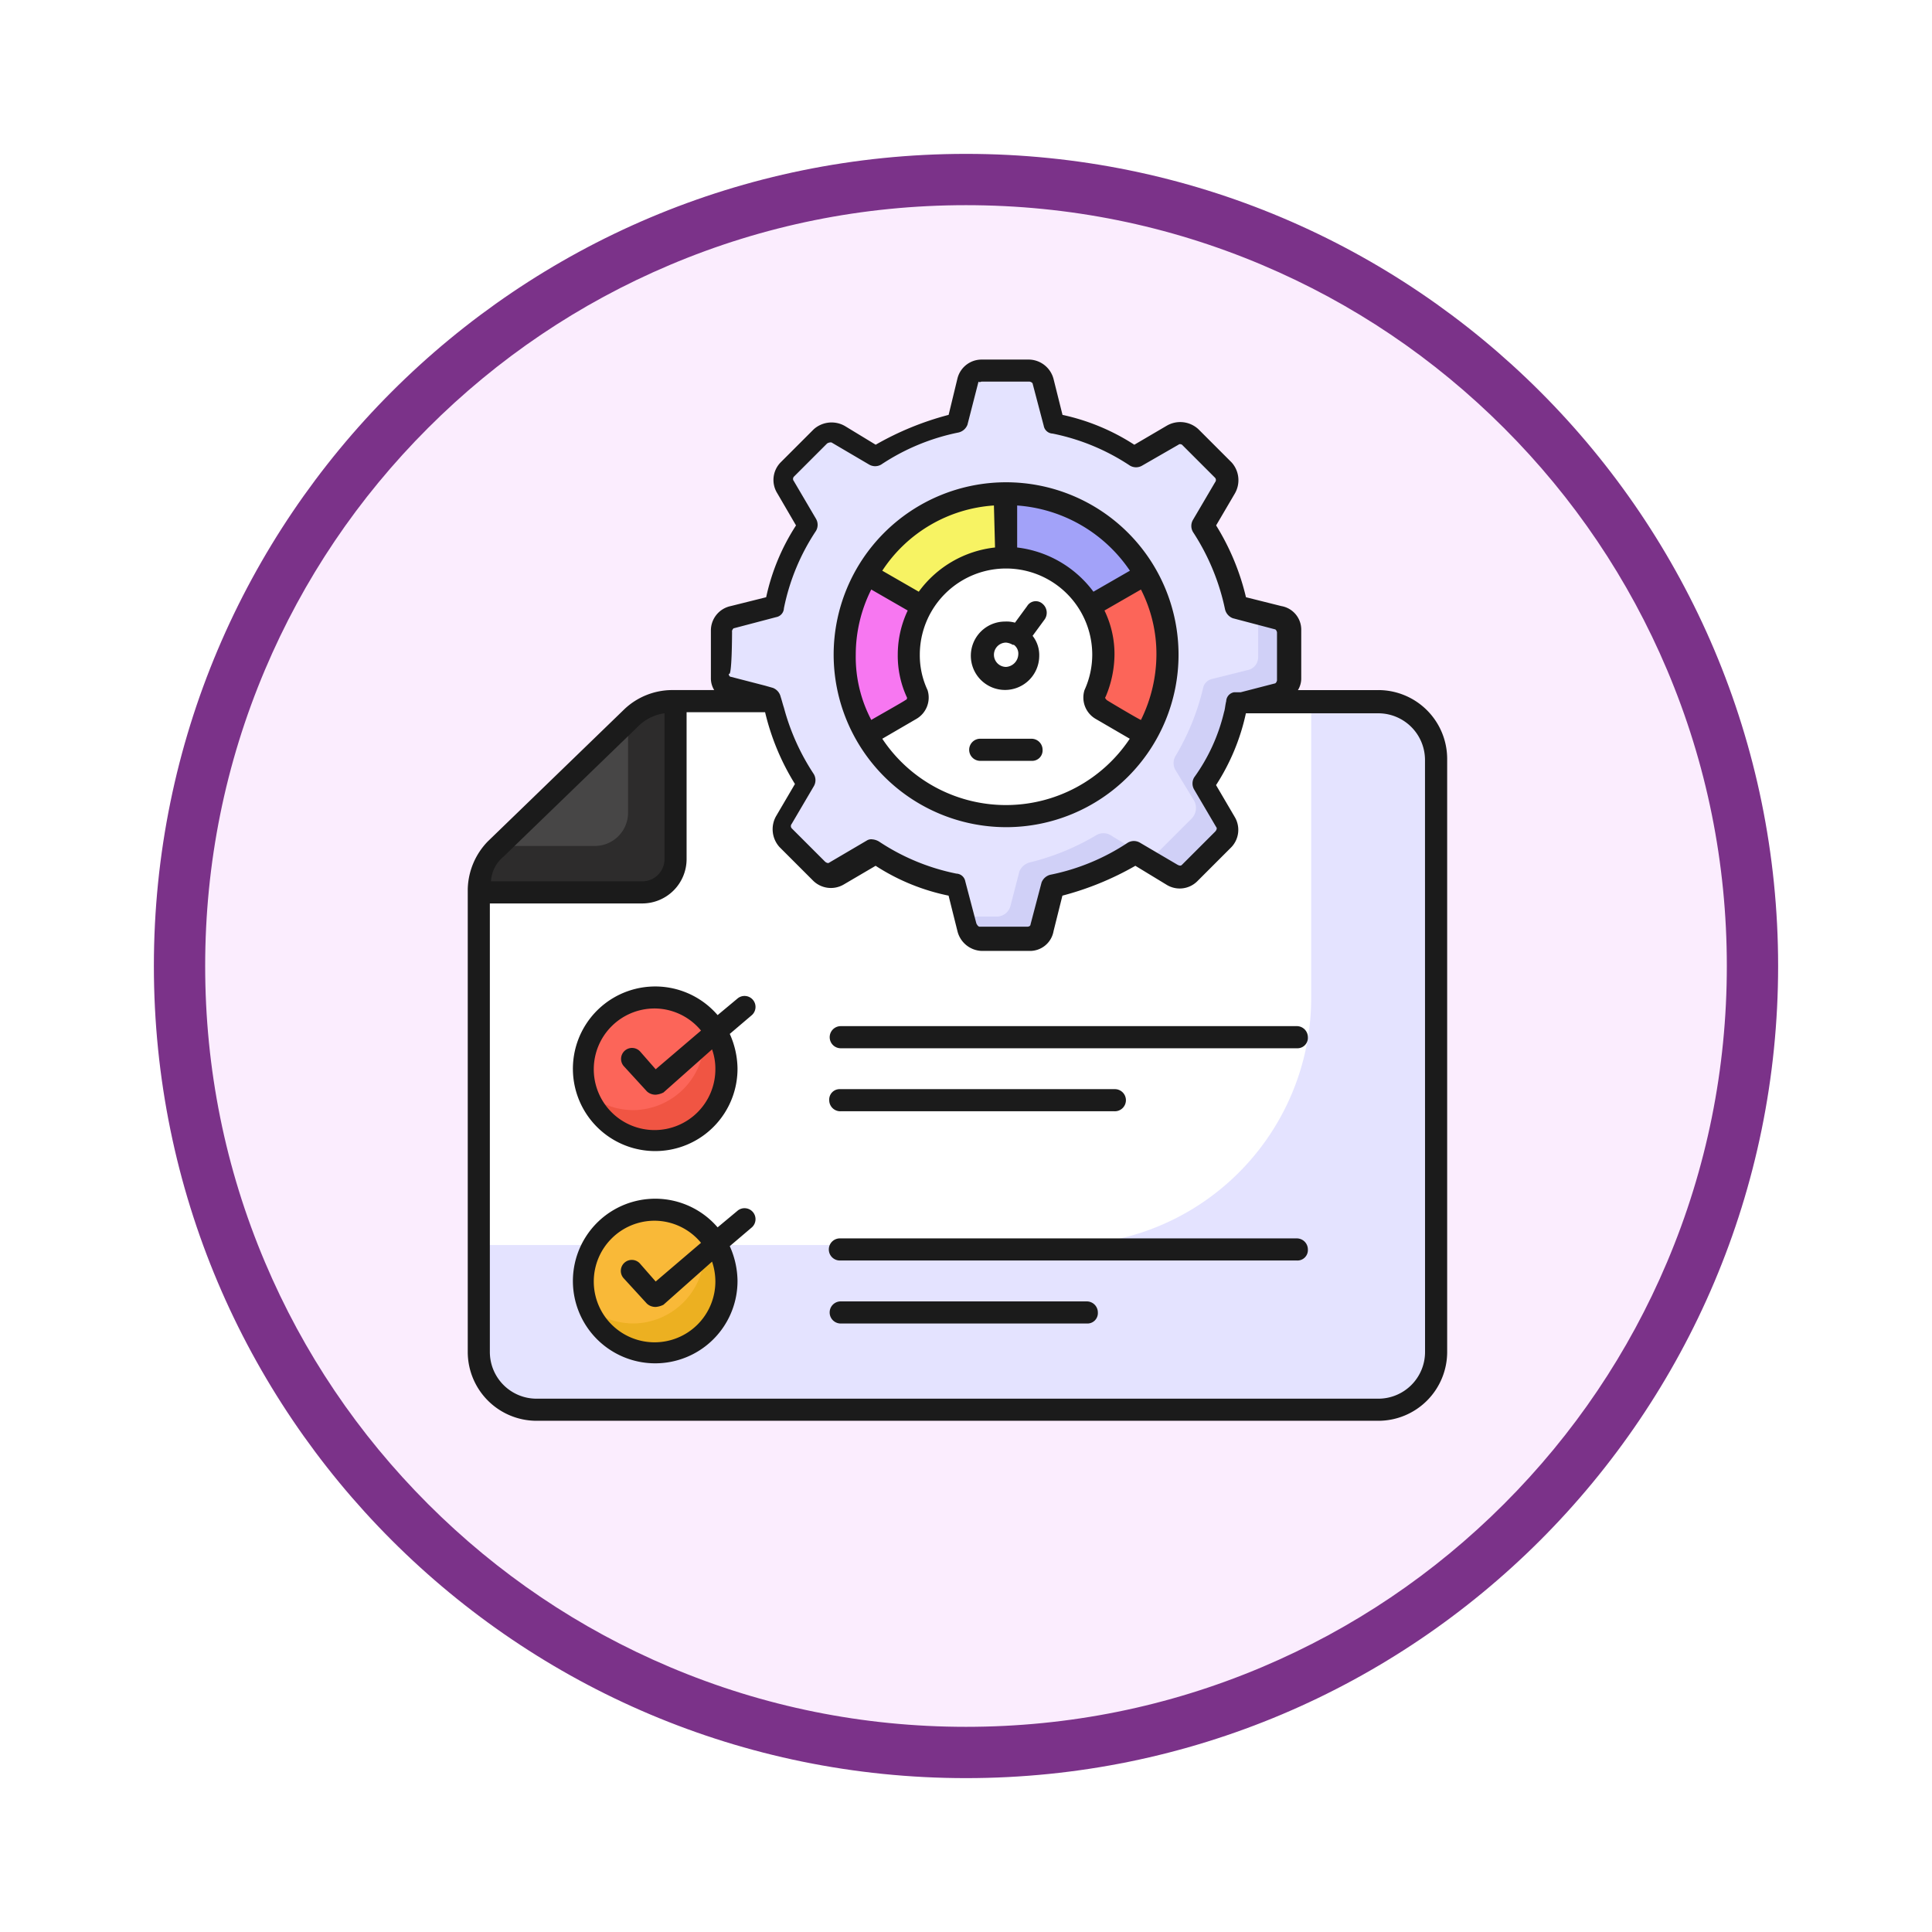 <svg xmlns="http://www.w3.org/2000/svg" xmlns:xlink="http://www.w3.org/1999/xlink" width="113" height="113" viewBox="0 0 113 113">
  <defs>
    <filter id="Path_982547" x="0" y="0" width="113" height="113" filterUnits="userSpaceOnUse">
      <feOffset dy="3" input="SourceAlpha"/>
      <feGaussianBlur stdDeviation="3" result="blur"/>
      <feFlood flood-opacity="0.161"/>
      <feComposite operator="in" in2="blur"/>
      <feComposite in="SourceGraphic"/>
    </filter>
  </defs>
  <g id="Group_1179264" data-name="Group 1179264" transform="translate(-1424.49 -2741.935)">
    <g id="Group_1179053" data-name="Group 1179053">
      <g id="Group_1178722" data-name="Group 1178722" transform="translate(631 1252.5)">
        <g id="Group_1176922" data-name="Group 1176922" transform="translate(802.49 1495.435)">
          <g id="Group_1172322" data-name="Group 1172322" transform="translate(0 0)">
            <g id="Group_1164700" data-name="Group 1164700">
              <g id="Group_1160931" data-name="Group 1160931">
                <g id="Group_1160749" data-name="Group 1160749">
                  <g id="Group_1158891" data-name="Group 1158891">
                    <g id="Group_1157406" data-name="Group 1157406">
                      <g id="Group_1155793" data-name="Group 1155793">
                        <g id="Group_1154704" data-name="Group 1154704">
                          <g id="Group_1150790" data-name="Group 1150790">
                            <g id="Group_1154214" data-name="Group 1154214">
                              <g id="Group_1152583" data-name="Group 1152583">
                                <g id="Group_1146973" data-name="Group 1146973">
                                  <g id="Group_1146954" data-name="Group 1146954">
                                    <g transform="matrix(1, 0, 0, 1, -9, -6)" filter="url(#Path_982547)">
                                      <g id="Path_982547-2" data-name="Path 982547" transform="translate(9 6)" fill="#fbedfe">
                                        <path d="M 47.5 93.5 C 41.289 93.5 35.265 92.284 29.595 89.886 C 24.118 87.569 19.198 84.252 14.973 80.027 C 10.748 75.802 7.431 70.882 5.114 65.405 C 2.716 59.735 1.5 53.711 1.5 47.5 C 1.5 41.289 2.716 35.265 5.114 29.595 C 7.431 24.118 10.748 19.198 14.973 14.973 C 19.198 10.748 24.118 7.431 29.595 5.114 C 35.265 2.716 41.289 1.5 47.5 1.5 C 53.711 1.5 59.735 2.716 65.405 5.114 C 70.882 7.431 75.802 10.748 80.027 14.973 C 84.252 19.198 87.569 24.118 89.886 29.595 C 92.284 35.265 93.5 41.289 93.5 47.5 C 93.5 53.711 92.284 59.735 89.886 65.405 C 87.569 70.882 84.252 75.802 80.027 80.027 C 75.802 84.252 70.882 87.569 65.405 89.886 C 59.735 92.284 53.711 93.5 47.5 93.5 Z" stroke="none"/>
                                        <path d="M 47.5 3 C 41.491 3 35.664 4.176 30.18 6.496 C 24.881 8.737 20.122 11.946 16.034 16.034 C 11.946 20.121 8.737 24.881 6.496 30.179 C 4.176 35.664 3 41.491 3 47.5 C 3 53.509 4.176 59.336 6.496 64.82 C 8.737 70.119 11.946 74.878 16.034 78.966 C 20.122 83.054 24.881 86.263 30.18 88.504 C 35.664 90.824 41.491 92 47.5 92 C 53.509 92 59.336 90.824 64.821 88.504 C 70.119 86.263 74.878 83.054 78.966 78.966 C 83.054 74.878 86.263 70.119 88.504 64.82 C 90.824 59.336 92 53.509 92 47.5 C 92 41.491 90.824 35.664 88.504 30.179 C 86.263 24.881 83.054 20.121 78.966 16.034 C 74.878 11.946 70.119 8.737 64.821 6.496 C 59.336 4.176 53.509 3 47.5 3 M 47.5 0 C 73.734 0 95 21.266 95 47.5 C 95 73.733 73.734 95 47.5 95 C 21.266 95 7.62939453125e-06 73.733 7.62939453125e-06 47.5 C 7.62939453125e-06 21.266 21.266 0 47.5 0 Z" stroke="none" fill="#7b3289"/>
                                      </g>
                                    </g>
                                  </g>
                                </g>
                              </g>
                            </g>
                          </g>
                        </g>
                      </g>
                    </g>
                  </g>
                </g>
              </g>
            </g>
          </g>
        </g>
      </g>
      <g id="file-management_12422964" transform="translate(1446.148 2760.966)">
        <g id="Group_1179043" data-name="Group 1179043" transform="translate(6.347 21.978)">
          <g id="Group_1179032" data-name="Group 1179032" transform="translate(0 0.063)">
            <path id="Path_1041050" data-name="Path 1041050" d="M62.691,36.3v34.72a3.339,3.339,0,0,1-3.362,3.362H10.062A3.339,3.339,0,0,1,6.7,71.016V43.926A3.074,3.074,0,0,1,7.67,41.6L15.622,33.9A3.388,3.388,0,0,1,17.95,33H59.394a3.27,3.27,0,0,1,3.3,3.3Z" transform="translate(-6.7 -32.997)" fill="#fff"/>
          </g>
          <g id="Group_1179033" data-name="Group 1179033">
            <path id="Path_1041051" data-name="Path 1041051" d="M18.209,32.9v9.246a1.945,1.945,0,0,1-1.94,1.94H6.7v-.194a3.074,3.074,0,0,1,.97-2.328l7.953-7.694a3.388,3.388,0,0,1,2.328-.905h.259Z" transform="translate(-6.7 -32.9)" fill="#474646"/>
          </g>
          <g id="Group_1179034" data-name="Group 1179034">
            <path id="Path_1041052" data-name="Path 1041052" d="M18.209,32.9v9.246a1.945,1.945,0,0,1-1.94,1.94H6.7v-.194a3.074,3.074,0,0,1,.97-2.328l.194-.194h5.625a1.945,1.945,0,0,0,1.94-1.94V34l.194-.129a3.388,3.388,0,0,1,2.328-.905c-.065-.065.259-.065.259-.065Z" transform="translate(-6.7 -32.9)" fill="#2d2c2c"/>
          </g>
          <g id="Group_1179035" data-name="Group 1179035" transform="translate(0 0)">
            <path id="Path_1041053" data-name="Path 1041053" d="M62.691,36.262v34.72a3.339,3.339,0,0,1-3.362,3.362H10.062A3.339,3.339,0,0,1,6.7,70.982V64.71H40.9A14.459,14.459,0,0,0,55.385,50.228V32.9h3.879a3.394,3.394,0,0,1,3.427,3.362Z" transform="translate(-6.7 -32.9)" fill="#e4e3ff"/>
          </g>
          <g id="Group_1179042" data-name="Group 1179042" transform="translate(6.078 17.263)">
            <g id="Group_1179038" data-name="Group 1179038" transform="translate(0 12.478)">
              <g id="Group_1179036" data-name="Group 1179036">
                <path id="Path_1041054" data-name="Path 1041054" d="M24.505,83.1a4.2,4.2,0,1,1-4.2-4.2A4.194,4.194,0,0,1,24.505,83.1Z" transform="translate(-16.1 -78.9)" fill="#f9b938"/>
              </g>
              <g id="Group_1179037" data-name="Group 1179037" transform="translate(0.259 0.97)">
                <path id="Path_1041055" data-name="Path 1041055" d="M24.647,83.633a4.194,4.194,0,0,1-4.2,4.2,4.151,4.151,0,0,1-2.974-1.228,4.936,4.936,0,0,1-.97-1.487,4.3,4.3,0,0,0,2.651.97,4.194,4.194,0,0,0,4.2-4.2,5.508,5.508,0,0,0-.259-1.487c.129.065.194.194.323.259A4.043,4.043,0,0,1,24.647,83.633Z" transform="translate(-16.5 -80.4)" fill="#ecb021"/>
              </g>
            </g>
            <g id="Group_1179041" data-name="Group 1179041">
              <g id="Group_1179039" data-name="Group 1179039">
                <path id="Path_1041056" data-name="Path 1041056" d="M24.505,63.8a4.2,4.2,0,1,1-4.2-4.2A4.194,4.194,0,0,1,24.505,63.8Z" transform="translate(-16.1 -59.6)" fill="#fc6559"/>
              </g>
              <g id="Group_1179040" data-name="Group 1179040" transform="translate(0.259 0.97)">
                <path id="Path_1041057" data-name="Path 1041057" d="M24.647,64.333a4.194,4.194,0,0,1-4.2,4.2,4.151,4.151,0,0,1-2.974-1.228,4.936,4.936,0,0,1-.97-1.487,4.3,4.3,0,0,0,2.651.97,4.194,4.194,0,0,0,4.2-4.2,5.508,5.508,0,0,0-.259-1.487c.129.065.194.194.323.259A4.151,4.151,0,0,1,24.647,64.333Z" transform="translate(-16.5 -61.1)" fill="#f05543"/>
              </g>
            </g>
          </g>
        </g>
        <g id="Group_1179044" data-name="Group 1179044" transform="translate(27.747 9.823)">
          <path id="Path_1041058" data-name="Path 1041058" d="M58.679,23.54a9.44,9.44,0,1,1-9.44-9.44,9.409,9.409,0,0,1,9.44,9.44Z" transform="translate(-39.8 -14.1)" fill="#fff"/>
        </g>
        <g id="Group_1179049" data-name="Group 1179049" transform="translate(27.747 9.823)">
          <g id="Group_1179045" data-name="Group 1179045" transform="translate(9.44)">
            <path id="Path_1041059" data-name="Path 1041059" d="M59.314,20.695l3.233-1.875A9.323,9.323,0,0,0,54.4,14.1v3.75A5.816,5.816,0,0,1,59.314,20.695Z" transform="translate(-54.4 -14.1)" fill="#a2a2f9"/>
          </g>
          <g id="Group_1179046" data-name="Group 1179046" transform="translate(14.353 4.72)">
            <path id="Path_1041060" data-name="Path 1041060" d="M65.233,21.4,62,23.275a5.371,5.371,0,0,1,.776,2.845,5.155,5.155,0,0,1-.453,2.2.89.89,0,0,0,.323,1.034l2.586,1.487a9.536,9.536,0,0,0,1.293-4.72,9.928,9.928,0,0,0-1.293-4.72Z" transform="translate(-62 -21.4)" fill="#fc6559"/>
          </g>
          <g id="Group_1179047" data-name="Group 1179047" transform="translate(1.293)">
            <path id="Path_1041061" data-name="Path 1041061" d="M49.947,17.85V14.1A9.323,9.323,0,0,0,41.8,18.82l3.233,1.875A5.653,5.653,0,0,1,49.947,17.85Z" transform="translate(-41.8 -14.1)" fill="#f7f363"/>
          </g>
          <g id="Group_1179048" data-name="Group 1179048" transform="translate(0 4.72)">
            <path id="Path_1041062" data-name="Path 1041062" d="M43.55,26.12a5.371,5.371,0,0,1,.776-2.845L41.093,21.4A9.536,9.536,0,0,0,39.8,26.12a9.075,9.075,0,0,0,1.293,4.72l2.586-1.487A.753.753,0,0,0,44,28.318,4.962,4.962,0,0,1,43.55,26.12Z" transform="translate(-39.8 -21.4)" fill="#f777f1"/>
          </g>
        </g>
        <g id="Group_1179050" data-name="Group 1179050" transform="translate(20.312 2.647)">
          <path id="Path_1041063" data-name="Path 1041063" d="M61.145,17.483l-2.457-.647a12.283,12.283,0,0,0-2-4.72l1.293-2.2a.878.878,0,0,0-.129-1.034l-1.94-1.94a.878.878,0,0,0-1.034-.129l-2.2,1.293a13.68,13.68,0,0,0-4.784-2l-.647-2.457A.837.837,0,0,0,46.4,3h-2.78a.768.768,0,0,0-.776.647L42.2,6.1a14.208,14.208,0,0,0-4.784,2l-2.2-1.293a.878.878,0,0,0-1.034.129l-1.94,1.94a.878.878,0,0,0-.129,1.034l1.293,2.2a13.885,13.885,0,0,0-2,4.72l-2.457.647a.837.837,0,0,0-.647.841V21.1a.893.893,0,0,0,.647.841l2.457.647a14.208,14.208,0,0,0,2,4.784l-1.293,2.2a.878.878,0,0,0,.129,1.034l1.94,1.94a.878.878,0,0,0,1.034.129l2.2-1.293a12.463,12.463,0,0,0,4.784,1.94l.647,2.457a.82.82,0,0,0,.776.647H46.4a.893.893,0,0,0,.841-.647l.647-2.457a14.9,14.9,0,0,0,4.784-1.94l2.2,1.293a.878.878,0,0,0,1.034-.129l1.94-1.94a.878.878,0,0,0,.129-1.034l-1.293-2.2a13.885,13.885,0,0,0,2-4.72l2.457-.647a.837.837,0,0,0,.647-.841v-2.78A.816.816,0,0,0,61.145,17.483ZM45.175,29.056a9.44,9.44,0,1,1,9.44-9.44,9.409,9.409,0,0,1-9.44,9.44Z" transform="translate(-28.3 -3)" fill="#e4e3ff"/>
        </g>
        <g id="Group_1179051" data-name="Group 1179051" transform="translate(34.73 16.806)">
          <path id="Path_1041064" data-name="Path 1041064" d="M69.027,25.223,67.8,24.9v2.586a.768.768,0,0,1-.647.776l-2.069.517a.7.7,0,0,0-.517.582,14.082,14.082,0,0,1-1.616,3.944.824.824,0,0,0,0,.776l1.1,1.81a.878.878,0,0,1-.129,1.034l-1.94,1.94a.878.878,0,0,1-1.034.129l-1.81-1.1a.824.824,0,0,0-.776,0,14.082,14.082,0,0,1-3.944,1.616.918.918,0,0,0-.582.517l-.517,2a.837.837,0,0,1-.841.647H50.6l.194.647a.82.82,0,0,0,.776.647h2.78a.893.893,0,0,0,.841-.647l.647-2.457a14.9,14.9,0,0,0,4.784-1.94l2.2,1.293a.878.878,0,0,0,1.034-.129l1.94-1.94a.878.878,0,0,0,.129-1.034l-1.293-2.2a13.885,13.885,0,0,0,2-4.72l2.457-.647a.837.837,0,0,0,.647-.841v-2.78a.9.9,0,0,0-.711-.711Z" transform="translate(-50.6 -24.9)" fill="#d0d0f7"/>
        </g>
        <g id="Group_1179052" data-name="Group 1179052" transform="translate(5.7 2)">
          <path id="Path_1041065" data-name="Path 1041065" d="M58.976,21.332h-4.72a1.3,1.3,0,0,0,.194-.711V17.84a1.4,1.4,0,0,0-1.164-1.422L51.217,15.9a14.112,14.112,0,0,0-1.746-4.2l1.1-1.875a1.554,1.554,0,0,0-.194-1.81l-1.94-1.94a1.563,1.563,0,0,0-1.875-.194l-1.875,1.1a12.607,12.607,0,0,0-4.2-1.746l-.517-2.069A1.515,1.515,0,0,0,38.545,2h-2.78a1.456,1.456,0,0,0-1.422,1.1l-.517,2.134a17.442,17.442,0,0,0-4.267,1.746l-1.81-1.1a1.566,1.566,0,0,0-1.81.194L24,8.013a1.469,1.469,0,0,0-.194,1.81L24.9,11.7a12.607,12.607,0,0,0-1.746,4.2l-2.069.517a1.458,1.458,0,0,0-1.164,1.422v2.78a1.3,1.3,0,0,0,.194.711H17.661a4.08,4.08,0,0,0-2.78,1.1L6.864,30.19A4.147,4.147,0,0,0,5.7,32.97V60.06a4.029,4.029,0,0,0,4.009,4.009H58.976a4.029,4.029,0,0,0,4.009-4.009V25.34a4.029,4.029,0,0,0-4.009-4.009ZM21.153,17.905c0-.065.065-.194.129-.194l2.457-.647a.549.549,0,0,0,.453-.517,12.686,12.686,0,0,1,1.875-4.526.7.7,0,0,0,0-.711l-1.293-2.2a.2.2,0,0,1,0-.259l1.94-1.94a.389.389,0,0,1,.259-.065l2.2,1.293a.7.7,0,0,0,.711,0,12.686,12.686,0,0,1,4.526-1.875.739.739,0,0,0,.517-.453l.647-2.522c.065.065.129,0,.194,0h2.78c.065,0,.194.065.194.129l.647,2.457a.549.549,0,0,0,.517.453,12.686,12.686,0,0,1,4.526,1.875.7.7,0,0,0,.711,0l2.134-1.228c.065-.065.194,0,.194,0l1.94,1.94a.2.2,0,0,1,0,.259l-1.293,2.2a.7.7,0,0,0,0,.711,13.189,13.189,0,0,1,1.875,4.526.739.739,0,0,0,.453.517l2.457.647c.065,0,.129.129.129.194v2.78c0,.065-.065.194-.129.194l-2,.517h-.388a.549.549,0,0,0-.453.517c-.065.259-.065.453-.129.647a10.749,10.749,0,0,1-1.746,3.815.7.7,0,0,0,0,.711l1.293,2.2c.065.065,0,.194-.065.259l-1.94,1.94c-.065.065-.129.065-.259,0l-2.2-1.293a.7.7,0,0,0-.711,0,12.686,12.686,0,0,1-4.526,1.875.739.739,0,0,0-.517.453l-.647,2.457c0,.065-.065.129-.194.129h-2.78q-.1,0-.194-.194l-.647-2.457a.549.549,0,0,0-.517-.453,12.686,12.686,0,0,1-4.526-1.875.919.919,0,0,0-.388-.129.485.485,0,0,0-.323.065l-2.2,1.293c-.065.065-.194,0-.259-.065l-1.94-1.94a.2.2,0,0,1,0-.259l1.293-2.2a.7.7,0,0,0,0-.711,13.2,13.2,0,0,1-1.746-3.879c-.065-.194-.129-.453-.194-.647a.739.739,0,0,0-.453-.517l-.453-.129-2-.517c-.065,0-.129-.065-.129-.194.194.323.194-2.457.194-2.457ZM7.769,31.095,15.722,23.4a2.683,2.683,0,0,1,1.487-.711v8.534a1.3,1.3,0,0,1-1.293,1.293H7.058a2.017,2.017,0,0,1,.711-1.422ZM61.691,60.06a2.732,2.732,0,0,1-2.716,2.716H9.709A2.732,2.732,0,0,1,6.993,60.06V33.81h8.922A2.594,2.594,0,0,0,18.5,31.224v-8.6h4.591a14.112,14.112,0,0,0,1.746,4.2l-1.1,1.875a1.554,1.554,0,0,0,.194,1.81l1.94,1.94a1.482,1.482,0,0,0,1.81.259l1.875-1.1a12.4,12.4,0,0,0,4.267,1.746l.517,2.069a1.515,1.515,0,0,0,1.422,1.164h2.78a1.4,1.4,0,0,0,1.422-1.164l.517-2.069a17.442,17.442,0,0,0,4.267-1.746l1.81,1.1a1.46,1.46,0,0,0,1.81-.194l1.94-1.94a1.47,1.47,0,0,0,.259-1.81l-1.1-1.875a12.607,12.607,0,0,0,1.746-4.2h7.759a2.732,2.732,0,0,1,2.716,2.716Z" transform="translate(-5.7 -2)" fill="#1b1b1b"/>
          <path id="Path_1041066" data-name="Path 1041066" d="M65.749,62.3h-26.7a.647.647,0,0,0,0,1.293h26.7a.611.611,0,0,0,.647-.647.648.648,0,0,0-.647-.647Z" transform="translate(-17.258 -23.313)" fill="#1b1b1b"/>
          <path id="Path_1041067" data-name="Path 1041067" d="M39.047,69.293H55.081a.647.647,0,1,0,0-1.293H39.047a.611.611,0,0,0-.647.647.648.648,0,0,0,.647.647Z" transform="translate(-17.258 -25.328)" fill="#1b1b1b"/>
          <path id="Path_1041068" data-name="Path 1041068" d="M65.749,81.5h-26.7a.647.647,0,1,0,0,1.293h26.7a.611.611,0,0,0,.647-.647A.648.648,0,0,0,65.749,81.5Z" transform="translate(-17.258 -30.099)" fill="#1b1b1b"/>
          <path id="Path_1041069" data-name="Path 1041069" d="M53.465,87.2H39.047a.647.647,0,0,0,0,1.293H53.465a.611.611,0,0,0,.647-.647A.648.648,0,0,0,53.465,87.2Z" transform="translate(-17.258 -32.114)" fill="#1b1b1b"/>
          <path id="Path_1041070" data-name="Path 1041070" d="M24.8,78.576l-1.164.97a4.814,4.814,0,1,0,1.164,3.1,5.062,5.062,0,0,0-.453-2l1.293-1.1a.642.642,0,0,0-.841-.97ZM23.311,81.55a3.661,3.661,0,0,1,.194,1.164,3.556,3.556,0,1,1-3.556-3.556,3.536,3.536,0,0,1,2.716,1.293l-2.651,2.263-.905-1.034a.642.642,0,1,0-.97.841L19.5,84.007a.734.734,0,0,0,.517.194,1.2,1.2,0,0,0,.453-.129Z" transform="translate(-9.022 -28.791)" fill="#1b1b1b"/>
          <path id="Path_1041071" data-name="Path 1041071" d="M24.8,59.376l-1.164.97a4.814,4.814,0,1,0,1.164,3.1,5.062,5.062,0,0,0-.453-2l1.293-1.1a.642.642,0,0,0-.841-.97ZM23.311,62.35a3.382,3.382,0,0,1,.194,1.164,3.556,3.556,0,1,1-3.556-3.556,3.536,3.536,0,0,1,2.716,1.293l-2.651,2.263-.905-1.034a.642.642,0,0,0-.97.841L19.5,64.807a.734.734,0,0,0,.517.194,1.2,1.2,0,0,0,.453-.129Z" transform="translate(-9.022 -22.005)" fill="#1b1b1b"/>
          <path id="Path_1041072" data-name="Path 1041072" d="M48.886,33.272A10.086,10.086,0,1,0,38.8,23.186,10.1,10.1,0,0,0,48.886,33.272ZM40.093,23.186A8.5,8.5,0,0,1,41,19.372L43.132,20.6a6.039,6.039,0,0,0-.582,2.586,5.8,5.8,0,0,0,.517,2.457.124.124,0,0,1-.065.194c-.065.065-2.134,1.228-2,1.164A7.9,7.9,0,0,1,40.093,23.186Zm8.793,8.793A8.682,8.682,0,0,1,41.645,28.1l2-1.164a1.444,1.444,0,0,0,.647-1.681,4.791,4.791,0,0,1-.453-2.069,5.043,5.043,0,1,1,10.086,0,5,5,0,0,1-.453,2.069,1.444,1.444,0,0,0,.647,1.681l2,1.164a8.7,8.7,0,0,1-7.241,3.879ZM56.774,27c-.065,0-2.134-1.228-2-1.164-.065-.065-.129-.129-.065-.194a6.436,6.436,0,0,0,.517-2.457A5.833,5.833,0,0,0,54.64,20.6l2.134-1.228a8.3,8.3,0,0,1,.905,3.815A8.708,8.708,0,0,1,56.774,27Zm-.647-8.728L53.994,19.5a6.51,6.51,0,0,0-4.461-2.586V14.458A8.7,8.7,0,0,1,56.128,18.272Zm-7.953-3.815.065,2.457A6.377,6.377,0,0,0,43.778,19.5l-2.134-1.228a8.471,8.471,0,0,1,6.53-3.815Z" transform="translate(-17.399 -5.923)" fill="#1b1b1b"/>
          <path id="Path_1041073" data-name="Path 1041073" d="M54.5,24.142l-.711.97a1.79,1.79,0,0,0-.582-.065,2,2,0,1,0,2,2,1.805,1.805,0,0,0-.388-1.164l.711-.97a.684.684,0,0,0-.129-.905A.59.59,0,0,0,54.5,24.142ZM53.269,27.7a.711.711,0,0,1,0-1.422.919.919,0,0,1,.388.129h.065a.63.63,0,0,1,.259.582A.764.764,0,0,1,53.269,27.7Z" transform="translate(-21.782 -9.724)" fill="#1b1b1b"/>
          <path id="Path_1041074" data-name="Path 1041074" d="M54.721,36.3H51.747a.647.647,0,1,0,0,1.293h2.974a.611.611,0,0,0,.647-.647A.648.648,0,0,0,54.721,36.3Z" transform="translate(-21.747 -14.123)" fill="#1b1b1b"/>
        </g>
      </g>
    </g>
  </g>
</svg>
